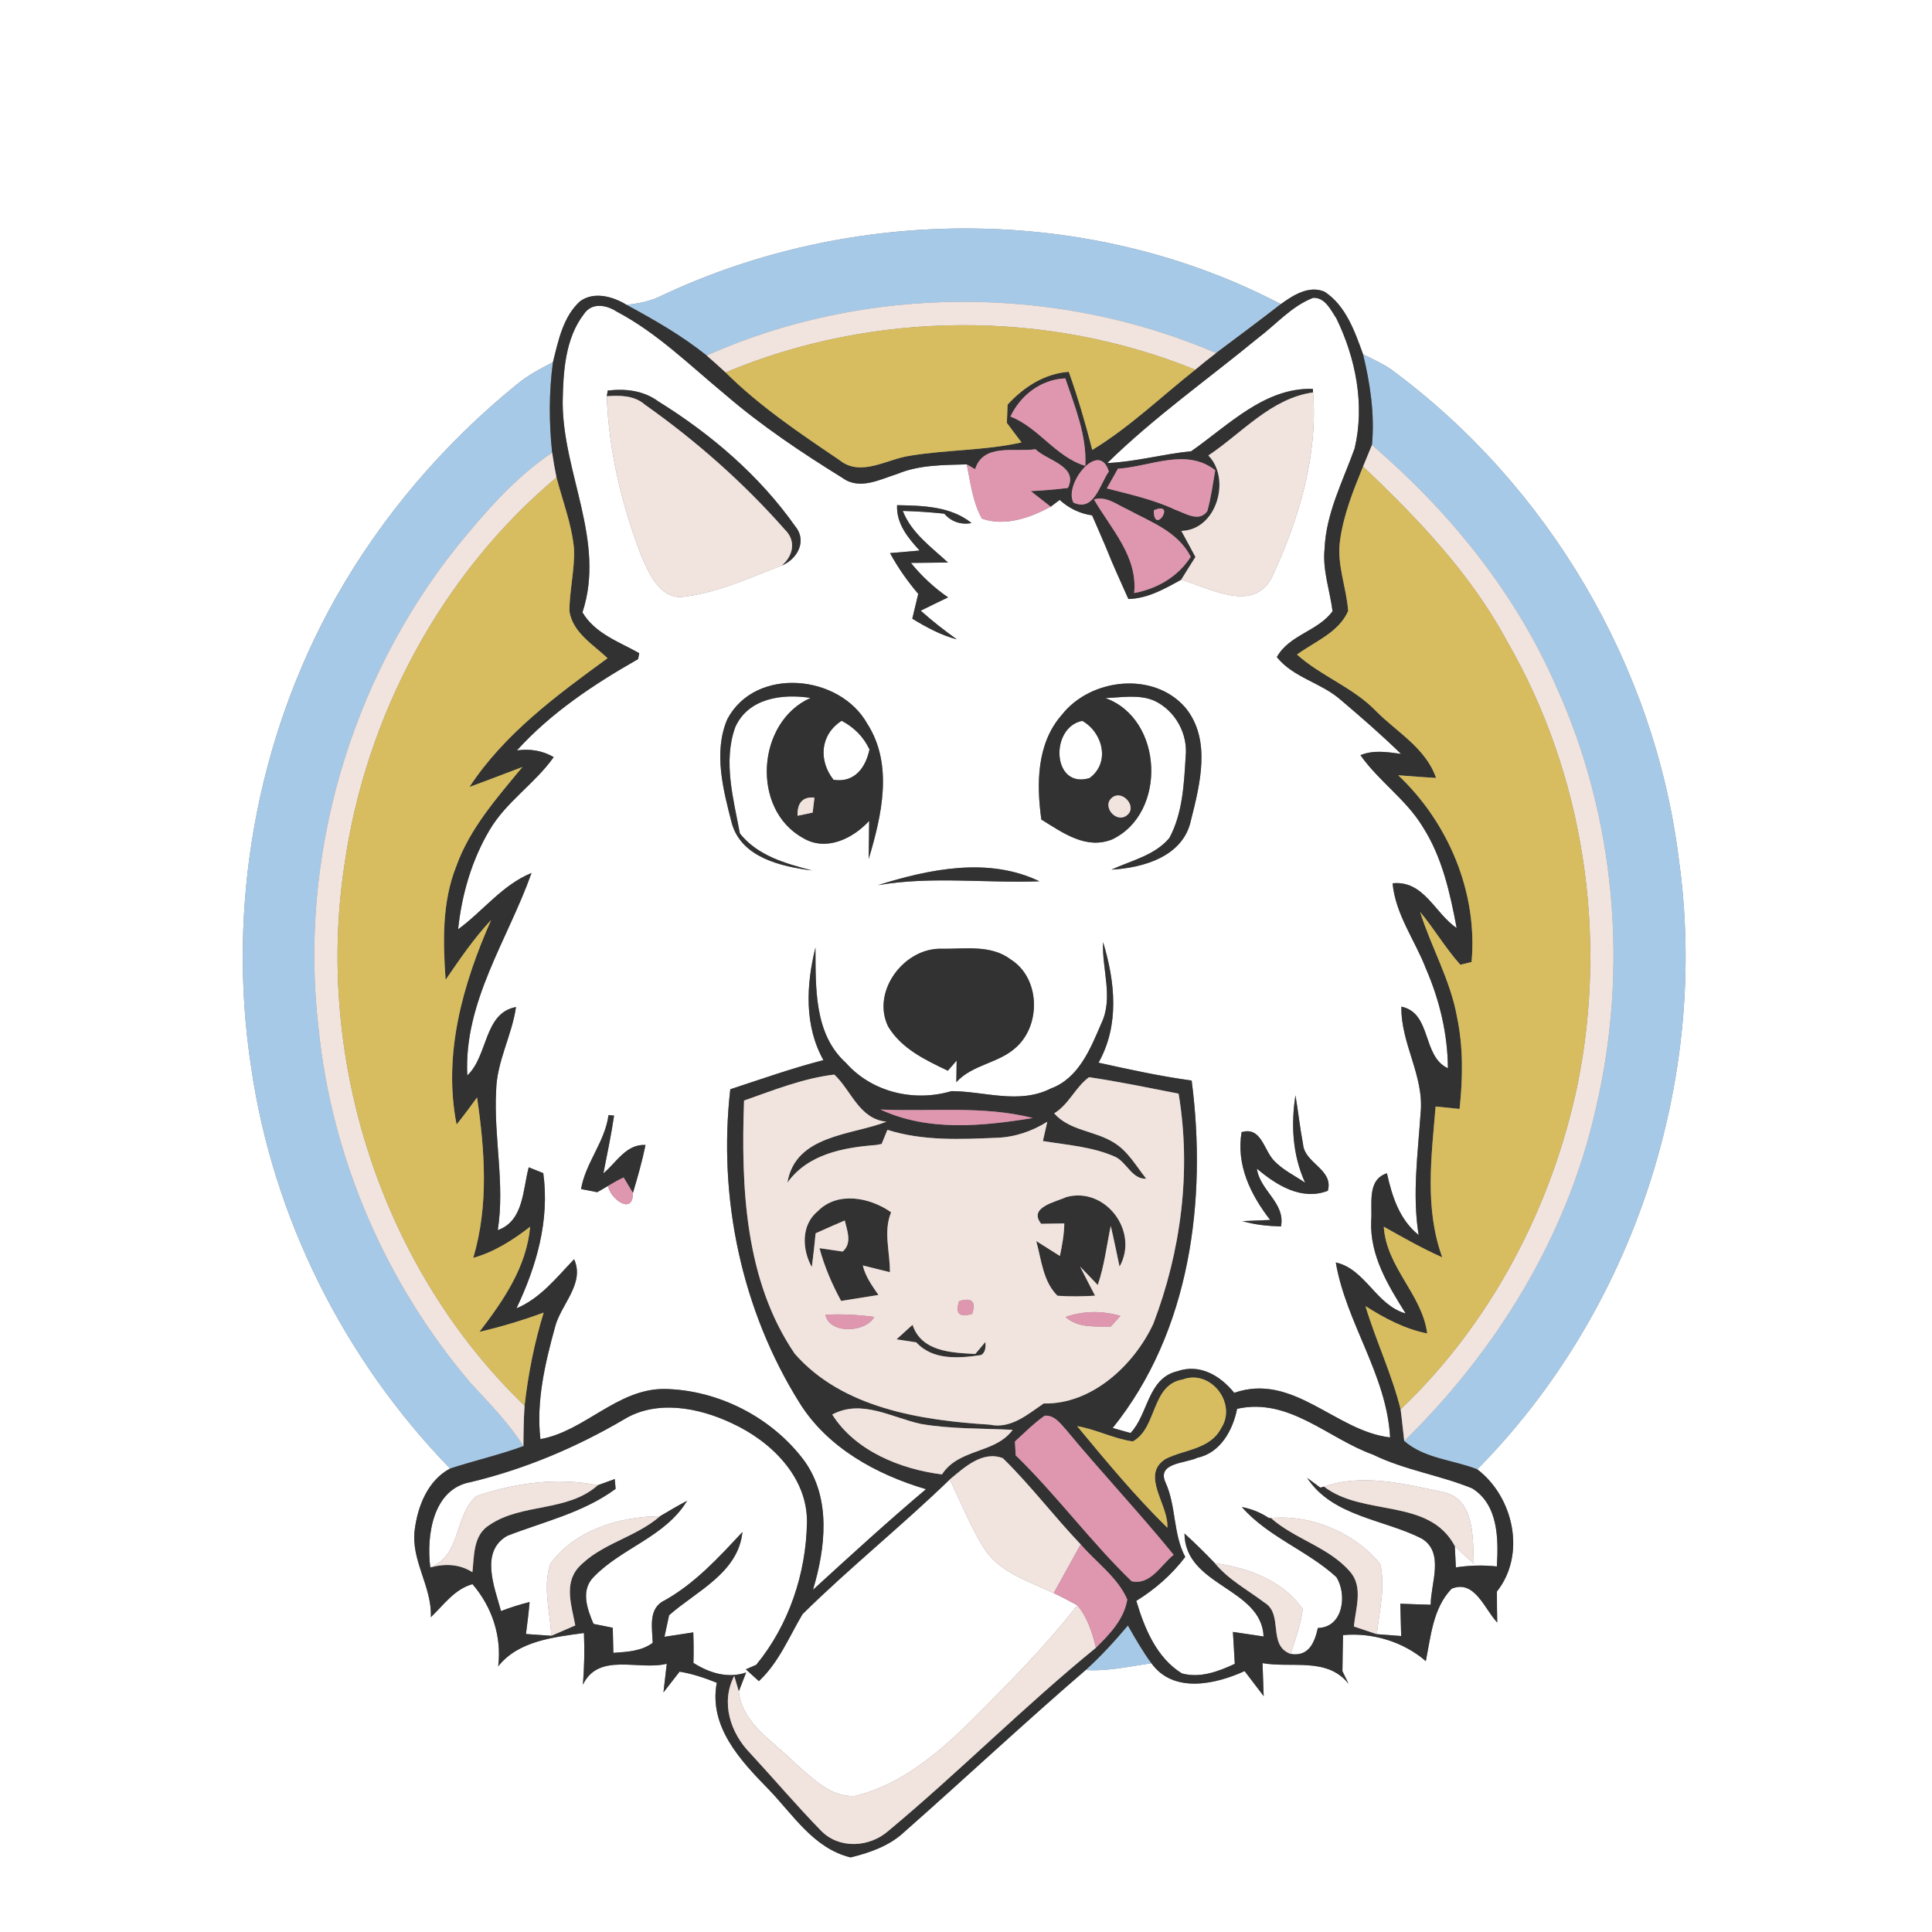 <?xml version="1.0" encoding="UTF-8" ?>
<!DOCTYPE svg PUBLIC "-//W3C//DTD SVG 1.1//EN" "http://www.w3.org/Graphics/SVG/1.1/DTD/svg11.dtd">
<svg width="250pt" height="250pt" viewBox="0 0 250 250" version="1.1" xmlns="http://www.w3.org/2000/svg">
<rect x="0" y="0" width="250" height="250" fill="#808080" stroke="none"/>
<g id="#ffffffff">
<path fill="#ffffff" opacity="1.00" d=" M 0.00 0.00 L 250.00 0.00 L 250.00 250.00 L 0.00 250.00 L 0.00 0.00 M 85.37 38.37 C 84.03 39.02 82.56 39.26 81.10 39.46 C 79.35 38.37 76.86 37.66 75.05 38.99 C 72.85 41.00 72.24 44.11 71.55 46.87 C 69.90 47.70 68.27 48.58 66.84 49.77 C 57.43 57.41 49.40 66.80 43.44 77.36 C 33.17 95.64 29.32 117.39 32.50 138.10 C 35.32 157.57 44.54 175.93 58.24 190.03 C 55.35 191.56 54.05 194.90 53.66 197.98 C 53.15 201.92 55.92 205.32 55.75 209.26 C 57.43 207.68 58.81 205.63 61.14 204.99 C 63.68 207.95 64.93 211.72 64.47 215.62 C 67.09 212.31 71.67 211.85 75.56 211.31 C 75.66 213.54 75.60 215.77 75.43 218.00 C 77.46 213.76 82.65 216.20 86.28 215.29 C 86.17 216.22 85.96 218.07 85.85 219.00 C 86.54 218.10 87.24 217.20 87.94 216.31 C 89.60 216.59 91.20 217.12 92.75 217.75 C 91.69 223.40 95.78 227.78 99.40 231.48 C 102.62 234.80 105.26 239.18 110.07 240.35 C 112.58 239.73 115.10 238.86 117.02 237.05 C 124.89 230.11 132.54 222.94 140.49 216.10 C 143.36 216.28 146.17 215.63 148.99 215.22 C 151.83 219.18 157.28 217.96 161.05 216.24 C 161.66 217.05 162.90 218.67 163.52 219.48 C 163.48 218.41 163.41 216.28 163.37 215.21 C 167.21 215.88 171.74 214.40 174.51 217.89 C 174.31 217.48 173.91 216.66 173.71 216.25 C 173.73 214.69 173.75 213.13 173.79 211.58 C 177.60 211.23 181.60 212.44 184.50 214.95 C 185.15 211.71 185.43 208.09 187.84 205.58 C 190.83 204.35 192.09 208.22 193.74 209.95 C 193.71 208.61 193.70 207.27 193.70 205.94 C 197.51 201.15 195.86 193.70 191.16 190.13 C 211.42 169.63 221.27 139.57 217.22 111.05 C 214.10 86.08 200.29 62.75 180.05 47.83 C 178.90 47.03 177.62 46.46 176.38 45.85 C 175.31 42.88 174.14 39.52 171.37 37.73 C 169.34 36.91 167.33 38.20 165.74 39.35 C 141.11 26.45 110.39 26.48 85.37 38.37 Z" />
<path fill="#ffffff" opacity="1.00" d=" M 162.75 43.77 C 165.11 42.00 167.11 39.62 169.92 38.54 C 171.49 38.48 172.20 40.12 172.93 41.21 C 175.44 46.36 176.62 52.39 175.29 58.02 C 173.77 62.27 171.59 66.40 171.40 71.01 C 171.11 73.76 172.09 76.40 172.43 79.09 C 170.55 81.69 166.84 82.12 165.22 85.03 C 167.37 87.70 170.94 88.33 173.46 90.54 C 176.13 92.80 178.78 95.11 181.29 97.55 C 179.54 97.32 177.74 97.01 176.04 97.72 C 178.41 101.09 181.96 103.45 184.10 106.99 C 186.62 110.92 187.64 115.56 188.49 120.08 C 185.64 118.17 184.27 113.89 180.20 114.30 C 180.58 118.36 183.12 121.69 184.54 125.40 C 186.29 129.45 187.33 133.81 187.36 138.23 C 183.98 136.68 185.30 131.08 181.34 130.26 C 181.24 135.05 184.34 139.26 183.82 144.09 C 183.47 149.33 182.73 154.57 183.57 159.81 C 181.08 157.81 180.13 154.80 179.47 151.82 C 176.83 152.67 177.61 155.84 177.43 158.01 C 177.25 162.48 179.62 166.33 181.89 169.96 C 178.06 168.89 176.71 164.23 172.85 163.36 C 174.19 171.19 179.44 177.89 179.88 186.00 C 172.84 185.21 167.37 177.57 159.71 180.23 C 157.90 178.01 155.28 176.42 152.33 177.44 C 148.48 178.37 148.60 183.01 146.29 185.43 C 145.71 185.26 144.55 184.94 143.98 184.78 C 154.02 172.32 156.21 155.28 154.20 139.82 C 150.14 139.27 146.14 138.39 142.15 137.51 C 144.89 132.63 144.29 127.05 142.74 121.91 C 142.56 125.42 144.12 129.10 142.50 132.45 C 141.10 135.71 139.59 139.52 135.98 140.85 C 131.86 142.94 127.37 141.20 123.12 141.19 C 118.29 142.63 112.82 141.34 109.45 137.52 C 105.30 133.77 105.56 127.72 105.52 122.61 C 104.32 127.43 104.05 132.71 106.55 137.18 C 102.47 138.23 98.50 139.64 94.50 140.95 C 92.89 154.98 95.96 169.56 103.48 181.56 C 107.11 187.36 113.41 190.80 119.82 192.70 C 114.83 196.91 110.02 201.31 105.20 205.72 C 106.82 200.32 107.58 193.89 104.08 189.03 C 99.91 183.42 92.98 179.86 85.99 179.73 C 79.86 179.69 75.65 185.21 69.93 186.22 C 69.37 181.39 70.52 176.45 71.80 171.80 C 72.52 168.82 75.73 166.14 74.29 162.94 C 72.03 165.30 69.93 168.00 66.83 169.30 C 69.43 163.83 71.14 157.93 70.30 151.80 C 69.83 151.61 68.89 151.24 68.42 151.05 C 67.64 153.90 67.79 157.99 64.41 159.18 C 65.36 153.16 63.87 147.17 64.20 141.15 C 64.27 137.37 66.24 134.01 66.77 130.31 C 62.59 131.08 63.18 136.62 60.47 139.16 C 59.98 129.66 65.73 121.57 68.78 112.96 C 64.98 114.52 62.51 117.89 59.28 120.25 C 59.75 115.76 61.05 111.28 63.36 107.39 C 65.52 103.73 69.22 101.40 71.65 97.97 C 70.24 97.15 68.66 96.86 66.89 97.10 C 71.32 92.21 76.87 88.53 82.57 85.29 C 82.61 85.10 82.68 84.71 82.72 84.52 C 80.08 83.03 77.01 82.00 75.37 79.24 C 78.40 70.02 72.82 61.25 72.81 52.04 C 72.88 48.15 73.11 43.79 75.59 40.60 C 76.60 39.12 78.48 39.45 79.78 40.31 C 85.05 43.08 89.31 47.32 93.87 51.08 C 98.58 55.13 103.76 58.59 109.03 61.85 C 111.23 63.46 113.88 62.03 116.13 61.32 C 118.97 60.14 122.08 60.18 125.10 60.09 C 125.59 62.47 125.86 64.96 127.06 67.11 C 130.04 68.16 133.30 67.00 135.96 65.57 L 137.12 64.69 C 138.31 65.77 139.73 66.46 141.32 66.69 C 141.93 68.06 142.51 69.45 143.11 70.83 C 144.00 73.09 145.03 75.29 146.01 77.51 C 148.52 77.45 150.72 76.19 152.85 75.01 C 156.52 76.08 162.24 79.43 164.61 74.65 C 168.05 67.26 170.56 59.01 169.91 50.78 L 169.88 50.32 C 163.64 50.12 158.92 55.06 154.14 58.39 C 150.49 58.75 146.95 59.76 143.28 59.92 C 149.31 54.01 156.24 49.12 162.75 43.77 M 78.64 50.54 C 78.61 50.72 78.55 51.09 78.52 51.27 C 78.76 58.36 80.46 65.35 82.99 71.96 C 83.97 74.15 85.21 77.18 88.01 77.27 C 92.63 76.82 96.90 74.80 101.18 73.17 C 103.19 72.35 104.47 69.98 102.90 68.10 C 98.27 61.53 92.00 56.17 85.20 51.95 C 83.29 50.54 80.95 50.26 78.64 50.54 M 116.08 65.37 C 115.98 67.76 117.47 69.58 119.00 71.24 C 118.05 71.32 116.13 71.48 115.17 71.57 C 116.19 73.46 117.43 75.21 118.82 76.85 C 118.63 77.65 118.24 79.26 118.05 80.06 C 119.86 81.16 121.74 82.19 123.81 82.73 C 122.19 81.57 120.62 80.35 119.14 79.02 C 120.31 78.44 121.49 77.87 122.68 77.30 C 120.87 76.05 119.26 74.55 117.87 72.84 C 119.07 72.83 121.47 72.80 122.67 72.79 C 120.49 70.78 117.94 68.97 116.82 66.11 C 118.61 66.16 120.40 66.28 122.19 66.47 C 123.07 67.50 124.37 67.95 125.72 67.68 C 123.00 65.50 119.40 65.43 116.08 65.37 M 94.12 93.05 C 92.28 97.32 93.59 102.26 94.71 106.58 C 95.99 110.99 101.11 112.13 105.08 112.64 C 101.66 111.74 98.05 110.75 95.74 107.85 C 94.91 103.37 93.54 98.54 95.14 94.10 C 96.83 90.32 101.24 89.74 104.89 90.31 C 97.89 93.41 97.16 104.72 103.90 108.43 C 106.88 110.23 110.35 108.53 112.47 106.22 C 112.45 107.45 112.42 109.91 112.41 111.15 C 114.09 105.52 115.63 98.95 112.22 93.64 C 108.65 87.26 97.76 86.20 94.12 93.05 M 137.40 92.50 C 134.14 96.19 134.11 101.44 134.75 106.05 C 137.50 107.74 140.52 109.98 143.91 108.62 C 151.04 105.24 150.55 93.01 143.03 90.33 C 145.14 90.26 147.37 89.81 149.38 90.68 C 152.08 91.95 153.75 94.97 153.42 97.94 C 153.21 101.48 153.03 105.24 151.32 108.43 C 149.43 110.69 146.39 111.35 143.82 112.53 C 147.97 112.30 153.09 110.83 154.10 106.18 C 155.28 101.49 156.78 95.69 153.38 91.56 C 149.29 86.83 141.12 87.75 137.40 92.50 M 113.60 114.54 C 120.55 113.35 127.52 114.30 134.50 114.04 C 127.92 110.86 120.26 112.45 113.60 114.54 M 114.92 132.82 C 116.63 135.69 119.75 137.17 122.65 138.55 L 123.79 137.24 C 123.78 137.94 123.76 139.33 123.75 140.03 C 125.86 137.71 129.30 137.60 131.53 135.48 C 134.73 132.56 134.58 126.56 130.81 124.17 C 128.25 122.21 124.88 122.81 121.89 122.77 C 117.02 122.59 112.72 128.27 114.92 132.82 M 167.63 141.73 C 167.04 145.57 167.25 149.46 168.88 153.04 C 167.50 152.10 165.96 151.38 164.81 150.14 C 163.51 148.72 163.18 145.75 160.66 146.50 C 159.95 150.76 161.82 154.59 164.36 157.86 C 163.46 157.90 161.66 157.97 160.76 158.01 C 162.39 158.49 164.07 158.65 165.76 158.70 C 166.35 155.64 163.03 154.08 162.64 151.22 C 165.15 153.35 168.41 155.40 171.82 154.09 C 172.60 151.31 168.81 150.56 168.61 148.04 C 168.21 145.94 167.99 143.83 167.63 141.73 M 78.74 144.29 C 78.29 147.75 75.76 150.47 75.19 153.86 C 75.72 153.96 76.76 154.17 77.28 154.27 L 78.68 153.46 C 78.95 155.12 81.92 157.34 81.90 154.37 C 82.51 152.32 83.10 150.26 83.53 148.16 C 81.03 148.01 79.76 150.44 78.08 151.83 C 78.57 149.34 79.09 146.87 79.46 144.36 C 79.28 144.34 78.92 144.31 78.74 144.29 Z" />
<path fill="#ffffff" opacity="1.00" d=" M 107.86 100.91 C 105.88 98.39 106.13 95.05 108.91 93.27 C 110.50 94.10 111.75 95.35 112.51 96.98 C 112.00 99.38 110.57 101.30 107.86 100.91 Z" />
<path fill="#ffffff" opacity="1.00" d=" M 140.99 100.68 C 136.12 102.16 135.82 94.09 140.05 93.28 C 142.71 94.79 143.71 98.68 140.99 100.68 Z" />
<path fill="#ffffff" opacity="1.00" d=" M 80.66 183.72 C 84.93 181.06 90.45 182.14 94.75 184.19 C 99.74 186.49 104.48 191.09 104.42 196.96 C 104.32 203.58 102.08 210.30 97.85 215.43 L 96.51 216.01 C 97.07 216.52 97.63 217.03 98.20 217.54 C 100.78 215.13 102.09 211.84 103.85 208.87 C 109.97 202.83 116.71 197.44 122.89 191.45 C 124.39 194.46 125.60 197.64 127.42 200.49 C 129.48 203.55 133.18 204.63 136.35 206.15 C 137.38 206.64 138.39 207.17 139.40 207.72 C 135.24 213.08 130.43 217.87 125.66 222.67 C 121.39 226.86 116.56 230.99 110.60 232.40 C 107.49 232.59 105.10 230.05 102.91 228.18 C 100.17 225.35 96.08 223.16 95.60 218.86 C 95.84 218.25 96.31 217.03 96.55 216.42 C 94.14 217.24 91.76 216.46 89.73 215.18 C 89.77 213.86 89.76 212.55 89.71 211.23 C 88.78 211.38 86.91 211.66 85.98 211.80 C 86.13 211.10 86.43 209.71 86.58 209.01 C 90.13 205.88 95.53 203.54 96.07 198.24 C 93.01 201.52 89.98 204.85 86.02 207.08 C 83.83 208.09 84.40 210.65 84.46 212.58 C 82.99 213.68 81.13 213.75 79.37 213.88 C 79.35 213.07 79.31 211.45 79.29 210.63 C 78.67 210.51 77.42 210.25 76.80 210.13 C 75.97 208.17 75.09 205.75 76.87 204.01 C 80.49 200.28 86.12 198.84 88.91 194.20 C 87.72 194.83 86.56 195.51 85.40 196.20 C 80.17 196.23 74.42 197.98 71.22 202.33 C 70.20 205.33 71.19 208.60 71.34 211.67 C 70.52 211.61 68.88 211.50 68.06 211.44 C 68.24 210.06 68.41 208.68 68.53 207.30 C 67.28 207.61 66.04 208.01 64.83 208.47 C 64.00 205.39 62.07 200.79 65.63 198.74 C 70.38 196.89 75.47 195.75 79.66 192.66 C 79.63 192.34 79.58 191.71 79.55 191.39 C 79.00 191.59 77.90 191.99 77.35 192.19 C 72.15 191.13 66.63 191.89 61.65 193.59 C 58.75 196.08 59.73 201.23 55.68 202.83 C 55.16 198.74 55.99 192.65 60.92 191.78 C 67.86 190.12 74.51 187.32 80.66 183.72 Z" />
<path fill="#ffffff" opacity="1.00" d=" M 160.08 182.30 C 166.81 180.80 171.81 186.13 177.67 188.23 C 181.76 190.23 186.31 190.88 190.49 192.59 C 193.89 194.69 193.91 199.16 193.69 202.70 C 191.92 202.50 190.14 202.56 188.39 202.82 C 188.36 202.13 188.29 200.74 188.25 200.05 C 189.04 200.85 189.87 201.59 190.71 202.34 C 190.57 199.12 190.89 194.11 186.92 193.11 C 181.85 192.05 176.41 190.61 171.33 192.37 L 170.85 192.50 C 170.43 192.18 169.57 191.55 169.14 191.23 C 172.42 196.25 179.06 196.58 183.99 199.10 C 186.95 200.94 185.13 204.87 185.13 207.65 C 183.82 207.62 182.51 207.57 181.20 207.52 C 181.23 208.91 181.27 210.31 181.31 211.70 C 180.52 211.64 178.95 211.52 178.16 211.46 C 178.48 208.46 179.31 205.36 178.60 202.37 C 175.25 198.31 169.72 195.96 164.45 196.43 L 164.20 196.44 C 163.13 195.72 161.96 195.25 160.69 195.01 C 164.10 198.89 169.16 200.63 172.91 204.06 C 174.33 206.23 173.87 210.59 170.53 210.66 C 170.11 212.56 169.34 214.40 167.02 214.02 C 167.59 212.10 168.35 210.21 168.57 208.22 C 166.05 204.55 161.48 202.84 157.21 202.28 C 155.94 200.96 154.63 199.66 153.27 198.43 C 153.34 205.28 163.23 205.43 163.51 211.76 C 162.18 211.56 160.86 211.36 159.54 211.17 C 159.61 212.54 159.69 213.92 159.78 215.30 C 157.66 216.29 155.31 217.18 152.94 216.54 C 149.66 214.52 148.09 210.69 147.04 207.15 C 149.47 205.65 151.64 203.75 153.37 201.47 C 151.79 198.49 152.21 194.97 150.85 191.90 C 149.58 189.25 153.44 189.37 154.95 188.63 C 157.93 188.00 159.53 185.06 160.08 182.30 Z" />
</g>
<g id="#a6c9e7ff">
<path fill="#a6c9e7" opacity="1.00" d=" M 85.37 38.37 C 110.39 26.48 141.11 26.45 165.74 39.35 C 162.97 41.49 160.17 43.59 157.36 45.68 C 136.62 36.77 112.07 36.81 91.44 46.00 C 88.25 43.44 84.69 41.40 81.10 39.46 C 82.56 39.26 84.03 39.02 85.37 38.37 Z" />
<path fill="#a6c9e7" opacity="1.00" d=" M 176.38 45.85 C 177.62 46.46 178.90 47.03 180.05 47.83 C 200.29 62.75 214.10 86.08 217.22 111.05 C 221.27 139.57 211.42 169.63 191.16 190.13 C 188.01 188.89 184.35 188.76 181.71 186.47 C 193.65 174.79 202.76 159.98 206.46 143.61 C 210.79 125.41 209.07 105.73 201.31 88.68 C 196.00 76.57 187.51 66.15 177.53 57.58 C 177.90 53.63 177.31 49.68 176.38 45.85 Z" />
<path fill="#a6c9e7" opacity="1.00" d=" M 66.84 49.77 C 68.27 48.58 69.90 47.70 71.55 46.87 C 71.03 50.75 71.03 54.68 71.45 58.57 C 66.55 61.86 62.69 66.37 58.99 70.91 C 45.24 88.23 38.64 111.07 41.22 133.05 C 42.92 149.91 49.96 166.14 60.95 179.02 C 63.35 181.61 65.83 184.14 67.73 187.13 C 64.62 188.27 61.39 189.00 58.24 190.03 C 44.54 175.93 35.32 157.57 32.50 138.10 C 29.32 117.39 33.17 95.64 43.44 77.36 C 49.40 66.80 57.43 57.41 66.84 49.77 Z" />
<path fill="#a6c9e7" opacity="1.00" d=" M 140.49 216.10 C 142.46 214.32 144.24 212.36 145.95 210.34 C 146.90 212.00 147.85 213.68 148.99 215.22 C 146.17 215.63 143.36 216.28 140.49 216.10 Z" />
</g>
<g id="#313231ff">
<path fill="#313231" opacity="1.00" d=" M 165.74 39.35 C 167.33 38.20 169.34 36.91 171.37 37.73 C 174.14 39.52 175.31 42.88 176.38 45.85 C 177.31 49.68 177.90 53.63 177.53 57.58 C 177.24 58.28 176.67 59.67 176.38 60.37 C 175.11 63.47 173.85 66.62 173.40 69.95 C 172.95 73.04 174.24 76.01 174.45 79.06 C 173.23 81.85 170.14 83.01 167.83 84.70 C 170.95 87.50 175.06 88.93 178.01 91.97 C 180.74 94.74 184.49 96.78 185.83 100.67 C 184.19 100.57 182.56 100.45 180.93 100.32 C 187.44 106.46 191.24 115.53 190.42 124.48 C 190.06 124.57 189.34 124.75 188.97 124.84 C 187.05 122.71 185.60 120.20 183.76 118.00 C 185.21 122.60 187.69 126.83 188.54 131.61 C 189.36 135.52 189.29 139.55 188.87 143.50 C 187.84 143.39 186.80 143.28 185.77 143.18 C 185.22 149.71 184.33 156.36 186.63 162.70 C 184.02 161.54 181.54 160.13 179.06 158.73 C 179.39 164.00 184.03 167.50 184.68 172.55 C 181.77 171.97 179.16 170.58 176.69 169.01 C 178.05 173.52 180.10 177.80 181.24 182.37 C 181.42 183.73 181.54 185.10 181.71 186.47 C 184.35 188.76 188.01 188.89 191.16 190.13 C 195.86 193.70 197.51 201.15 193.70 205.94 C 193.70 207.27 193.71 208.61 193.74 209.95 C 192.09 208.22 190.83 204.35 187.84 205.58 C 185.43 208.09 185.15 211.71 184.50 214.95 C 181.60 212.44 177.60 211.23 173.79 211.58 C 173.75 213.13 173.73 214.69 173.71 216.25 C 173.91 216.66 174.31 217.48 174.51 217.89 C 171.74 214.40 167.21 215.88 163.37 215.21 C 163.41 216.28 163.48 218.41 163.52 219.48 C 162.90 218.67 161.66 217.05 161.05 216.24 C 157.28 217.96 151.83 219.18 148.99 215.22 C 147.85 213.68 146.90 212.00 145.95 210.34 C 144.24 212.36 142.46 214.32 140.49 216.10 C 132.54 222.94 124.89 230.11 117.02 237.05 C 115.10 238.86 112.58 239.73 110.07 240.35 C 105.26 239.18 102.62 234.80 99.40 231.48 C 95.78 227.78 91.69 223.40 92.75 217.75 C 91.20 217.12 89.60 216.59 87.94 216.31 C 87.24 217.20 86.54 218.10 85.85 219.00 C 85.96 218.07 86.17 216.22 86.28 215.29 C 82.65 216.20 77.46 213.76 75.43 218.00 C 75.60 215.77 75.66 213.54 75.56 211.31 C 71.67 211.85 67.09 212.31 64.47 215.62 C 64.93 211.72 63.68 207.95 61.14 204.99 C 58.81 205.63 57.43 207.68 55.75 209.26 C 55.92 205.32 53.15 201.92 53.66 197.98 C 54.05 194.90 55.35 191.56 58.24 190.03 C 61.39 189.00 64.62 188.27 67.73 187.13 C 67.74 185.39 67.76 183.64 67.88 181.90 C 68.34 177.82 69.14 173.77 70.35 169.85 C 67.63 170.85 64.86 171.69 62.04 172.34 C 65.13 168.30 68.13 163.97 68.60 158.74 C 66.37 160.46 63.98 162.00 61.24 162.77 C 63.25 155.98 62.74 148.92 61.73 142.01 C 60.87 143.19 60.00 144.37 59.08 145.51 C 57.30 136.39 59.89 127.33 63.55 119.05 C 61.32 121.42 59.50 124.11 57.66 126.79 C 57.32 121.88 57.18 116.78 59.03 112.12 C 60.79 107.19 64.32 103.22 67.60 99.25 C 65.31 100.11 63.04 101.00 60.75 101.83 C 65.28 94.93 72.04 89.97 78.62 85.17 C 76.75 83.40 74.12 81.87 73.68 79.09 C 73.69 76.40 74.37 73.76 74.28 71.06 C 74.00 67.87 72.81 64.86 72.01 61.78 C 71.79 60.71 71.60 59.64 71.45 58.57 C 71.03 54.68 71.03 50.75 71.55 46.87 C 72.24 44.11 72.85 41.00 75.05 38.99 C 76.86 37.66 79.35 38.37 81.10 39.46 C 84.69 41.40 88.25 43.44 91.44 46.00 C 92.27 46.72 93.09 47.45 93.89 48.19 C 98.29 52.57 103.46 56.04 108.58 59.50 C 111.37 61.80 114.75 59.39 117.77 58.97 C 122.55 58.18 127.44 58.31 132.18 57.25 C 131.71 56.62 130.76 55.36 130.29 54.73 C 130.31 54.14 130.36 52.95 130.38 52.36 C 132.48 50.08 135.13 48.35 138.30 48.11 C 139.48 51.43 140.47 54.81 141.34 58.22 C 146.17 55.29 150.25 51.33 154.67 47.84 C 155.55 47.10 156.44 46.38 157.36 45.68 C 160.17 43.59 162.97 41.49 165.74 39.35 M 162.75 43.77 C 156.24 49.12 149.31 54.01 143.28 59.92 C 146.95 59.76 150.49 58.75 154.14 58.39 C 158.92 55.06 163.64 50.12 169.88 50.32 L 169.91 50.78 C 164.47 51.54 160.72 56.04 156.36 58.94 C 159.33 61.93 157.46 68.59 152.87 68.70 C 153.49 69.81 154.07 70.95 154.69 72.07 C 154.07 73.04 153.46 74.02 152.85 75.01 C 150.72 76.19 148.52 77.45 146.01 77.51 C 145.03 75.29 144.00 73.09 143.11 70.83 C 142.51 69.45 141.93 68.06 141.32 66.69 C 139.73 66.46 138.31 65.77 137.12 64.69 L 135.96 65.57 C 135.10 64.89 134.24 64.22 133.38 63.55 C 134.99 63.47 136.59 63.34 138.19 63.14 C 139.58 60.31 135.48 59.60 133.99 58.13 C 131.31 58.53 127.25 57.32 126.18 60.71 L 125.10 60.09 C 122.08 60.18 118.97 60.14 116.13 61.32 C 113.88 62.03 111.23 63.46 109.03 61.85 C 103.76 58.59 98.58 55.13 93.87 51.08 C 89.31 47.32 85.05 43.08 79.78 40.31 C 78.48 39.45 76.60 39.12 75.59 40.60 C 73.11 43.79 72.88 48.15 72.81 52.04 C 72.82 61.25 78.40 70.02 75.37 79.24 C 77.01 82.00 80.08 83.03 82.72 84.52 C 82.68 84.71 82.61 85.10 82.57 85.29 C 76.87 88.53 71.32 92.21 66.89 97.10 C 68.66 96.86 70.24 97.15 71.65 97.97 C 69.22 101.40 65.52 103.73 63.36 107.39 C 61.05 111.28 59.75 115.76 59.28 120.25 C 62.51 117.89 64.98 114.52 68.78 112.96 C 65.73 121.57 59.98 129.66 60.47 139.16 C 63.18 136.62 62.59 131.08 66.77 130.31 C 66.24 134.01 64.27 137.37 64.20 141.15 C 63.87 147.17 65.36 153.16 64.41 159.18 C 67.79 157.99 67.64 153.90 68.42 151.05 C 68.89 151.24 69.83 151.61 70.30 151.80 C 71.14 157.93 69.43 163.83 66.83 169.30 C 69.93 168.00 72.03 165.30 74.29 162.94 C 75.73 166.14 72.52 168.82 71.80 171.80 C 70.52 176.45 69.37 181.39 69.93 186.22 C 75.65 185.21 79.86 179.69 85.99 179.73 C 92.98 179.86 99.91 183.42 104.08 189.03 C 107.58 193.89 106.82 200.32 105.20 205.72 C 110.02 201.31 114.83 196.91 119.82 192.70 C 113.41 190.80 107.11 187.36 103.48 181.56 C 95.96 169.56 92.89 154.98 94.50 140.95 C 98.50 139.64 102.47 138.23 106.55 137.18 C 104.05 132.71 104.32 127.43 105.52 122.61 C 105.56 127.72 105.30 133.77 109.45 137.52 C 112.82 141.34 118.29 142.63 123.12 141.19 C 127.37 141.20 131.86 142.94 135.98 140.85 C 139.59 139.52 141.10 135.71 142.50 132.45 C 144.12 129.10 142.56 125.42 142.74 121.91 C 144.29 127.05 144.89 132.63 142.15 137.51 C 146.14 138.39 150.14 139.27 154.20 139.82 C 156.21 155.28 154.02 172.32 143.98 184.78 C 144.55 184.94 145.71 185.26 146.29 185.43 C 148.60 183.01 148.48 178.37 152.33 177.44 C 155.28 176.42 157.90 178.01 159.71 180.23 C 167.37 177.57 172.84 185.21 179.88 186.00 C 179.44 177.89 174.19 171.19 172.85 163.36 C 176.71 164.23 178.06 168.89 181.89 169.96 C 179.62 166.33 177.25 162.48 177.43 158.01 C 177.61 155.84 176.83 152.67 179.47 151.82 C 180.13 154.80 181.08 157.81 183.57 159.81 C 182.73 154.57 183.47 149.33 183.82 144.09 C 184.34 139.26 181.24 135.05 181.34 130.26 C 185.30 131.08 183.98 136.68 187.36 138.23 C 187.33 133.81 186.29 129.45 184.54 125.40 C 183.12 121.69 180.58 118.36 180.20 114.30 C 184.27 113.89 185.64 118.17 188.49 120.08 C 187.64 115.56 186.62 110.92 184.10 106.99 C 181.96 103.45 178.41 101.09 176.04 97.72 C 177.74 97.01 179.54 97.32 181.29 97.55 C 178.78 95.11 176.13 92.80 173.46 90.54 C 170.94 88.33 167.37 87.70 165.22 85.03 C 166.84 82.12 170.55 81.69 172.43 79.09 C 172.09 76.40 171.11 73.76 171.40 71.01 C 171.59 66.40 173.77 62.27 175.29 58.02 C 176.62 52.39 175.44 46.36 172.93 41.21 C 172.20 40.12 171.49 38.48 169.92 38.54 C 167.11 39.62 165.11 42.00 162.75 43.77 M 130.75 53.90 C 134.45 55.35 136.61 59.14 140.44 60.28 C 140.64 56.33 139.09 52.63 137.85 48.96 C 134.72 49.10 132.08 51.10 130.75 53.90 M 138.91 65.04 C 141.58 66.27 142.31 62.66 143.48 61.02 C 142.26 56.83 137.59 62.67 138.91 65.04 M 144.66 60.65 C 144.30 61.29 143.58 62.56 143.22 63.20 C 146.22 63.98 149.29 64.64 152.12 65.98 C 153.39 66.42 155.17 67.64 156.23 66.13 C 156.71 64.40 156.94 62.61 157.25 60.85 C 153.49 57.90 148.84 60.39 144.66 60.65 M 141.56 64.63 C 143.76 68.44 147.24 71.98 146.76 76.74 C 149.72 76.19 152.44 74.63 154.08 72.05 C 152.41 68.75 148.87 67.54 145.85 65.89 C 144.49 65.29 143.15 64.15 141.56 64.63 M 149.30 66.03 C 149.30 69.43 152.32 64.73 149.30 66.03 M 96.28 142.41 C 95.88 153.52 96.36 165.66 102.83 175.16 C 109.01 182.23 119.17 183.79 128.07 184.35 C 130.80 184.94 132.97 183.02 135.05 181.61 C 141.26 181.75 146.71 176.69 149.23 171.32 C 152.83 161.90 154.18 151.51 152.51 141.52 C 148.65 140.77 144.81 139.96 140.92 139.39 C 139.15 140.68 138.32 142.91 136.41 144.07 C 138.41 146.34 141.68 146.30 144.13 147.85 C 145.97 148.96 147.02 150.90 148.32 152.52 C 146.52 152.63 145.82 150.46 144.37 149.72 C 141.41 148.38 138.11 148.17 134.95 147.65 C 135.09 147.03 135.38 145.78 135.52 145.15 C 133.55 146.39 131.29 147.16 128.95 147.23 C 124.23 147.43 119.40 147.65 114.83 146.20 C 114.64 146.66 114.26 147.57 114.08 148.03 L 113.38 148.16 C 109.13 148.49 104.55 149.33 101.89 153.03 C 102.93 146.83 110.19 146.91 114.71 145.15 C 111.17 144.80 110.17 141.12 107.96 139.05 C 103.91 139.53 100.10 141.07 96.28 142.41 M 113.93 143.57 C 120.10 146.45 127.13 145.73 133.65 144.67 C 127.15 143.03 120.52 143.88 113.93 143.57 M 146.58 186.52 C 144.11 186.17 141.84 184.96 139.38 184.54 C 143.11 189.05 146.87 193.58 151.05 197.69 C 151.28 194.74 147.49 190.85 150.85 188.77 C 153.31 187.55 156.61 187.54 158.02 184.80 C 160.11 181.62 156.67 177.13 153.03 178.51 C 148.94 179.18 149.75 184.83 146.58 186.52 M 80.66 183.72 C 74.51 187.32 67.86 190.12 60.92 191.78 C 55.99 192.65 55.16 198.74 55.68 202.83 C 57.55 202.31 59.44 202.37 61.13 203.44 C 61.37 201.28 61.21 198.64 63.34 197.33 C 67.54 194.47 73.41 195.69 77.35 192.19 C 77.90 191.99 79.00 191.59 79.55 191.39 C 79.58 191.71 79.63 192.34 79.66 192.66 C 75.47 195.75 70.38 196.89 65.63 198.74 C 62.07 200.79 64.00 205.39 64.83 208.47 C 66.04 208.01 67.28 207.61 68.53 207.30 C 68.41 208.68 68.24 210.06 68.06 211.44 C 68.88 211.50 70.52 211.61 71.34 211.67 C 72.37 211.23 73.41 210.78 74.44 210.33 C 73.99 207.87 72.95 205.00 74.82 202.86 C 77.70 199.73 82.23 198.98 85.40 196.20 C 86.56 195.51 87.72 194.83 88.91 194.20 C 86.12 198.84 80.49 200.28 76.87 204.01 C 75.09 205.75 75.97 208.17 76.80 210.13 C 77.42 210.25 78.67 210.51 79.29 210.63 C 79.31 211.45 79.35 213.07 79.37 213.88 C 81.13 213.75 82.99 213.68 84.46 212.58 C 84.40 210.65 83.83 208.09 86.02 207.08 C 89.98 204.85 93.01 201.52 96.07 198.24 C 95.53 203.54 90.13 205.88 86.58 209.01 C 86.43 209.71 86.13 211.10 85.98 211.80 C 86.91 211.66 88.78 211.38 89.71 211.23 C 89.76 212.55 89.77 213.86 89.73 215.18 C 91.76 216.46 94.14 217.24 96.55 216.42 C 96.31 217.03 95.84 218.25 95.60 218.86 L 95.01 216.86 C 93.22 220.30 94.52 224.25 97.07 226.86 C 100.14 230.18 103.07 233.64 106.22 236.87 C 108.55 239.30 112.50 239.07 114.94 236.93 C 124.12 229.29 132.55 220.76 141.81 213.22 C 143.58 211.47 145.45 209.55 145.87 206.98 C 144.63 204.10 141.86 202.19 139.84 199.84 C 136.38 196.22 133.35 192.19 129.77 188.69 C 127.12 187.68 124.78 189.89 122.89 191.45 C 116.71 197.44 109.97 202.83 103.85 208.87 C 102.09 211.84 100.78 215.13 98.20 217.54 C 97.63 217.03 97.07 216.52 96.51 216.01 L 97.85 215.43 C 102.08 210.30 104.32 203.58 104.42 196.96 C 104.48 191.09 99.74 186.49 94.75 184.19 C 90.45 182.14 84.93 181.06 80.66 183.72 M 107.69 183.04 C 110.68 187.77 116.53 190.11 121.89 190.79 C 124.07 187.40 128.78 188.13 131.04 185.02 C 127.09 184.82 123.09 184.93 119.18 184.26 C 115.40 183.45 111.52 181.00 107.69 183.04 M 160.08 182.30 C 159.53 185.06 157.93 188.00 154.95 188.63 C 153.44 189.37 149.58 189.25 150.85 191.90 C 152.21 194.97 151.79 198.49 153.37 201.47 C 151.64 203.75 149.47 205.65 147.04 207.15 C 148.09 210.69 149.66 214.52 152.94 216.54 C 155.31 217.18 157.66 216.29 159.78 215.30 C 159.69 213.92 159.61 212.54 159.54 211.17 C 160.86 211.36 162.18 211.56 163.51 211.76 C 163.23 205.43 153.34 205.28 153.27 198.43 C 154.63 199.66 155.94 200.96 157.21 202.28 C 158.97 204.42 161.43 205.72 163.60 207.36 C 166.15 208.86 163.96 212.93 167.02 214.02 C 169.34 214.40 170.11 212.56 170.53 210.66 C 173.87 210.59 174.33 206.23 172.91 204.06 C 169.16 200.63 164.10 198.89 160.69 195.01 C 161.96 195.25 163.13 195.72 164.20 196.44 L 164.45 196.43 C 167.56 199.18 171.93 200.18 174.68 203.36 C 176.45 205.34 175.41 208.14 175.19 210.47 C 175.93 210.72 177.42 211.21 178.16 211.46 C 178.95 211.52 180.52 211.64 181.31 211.70 C 181.27 210.31 181.23 208.91 181.20 207.52 C 182.51 207.57 183.82 207.62 185.13 207.65 C 185.13 204.87 186.95 200.94 183.99 199.10 C 179.06 196.58 172.42 196.25 169.14 191.23 C 169.57 191.55 170.43 192.18 170.85 192.50 L 171.33 192.37 C 176.44 196.29 184.90 193.77 188.25 200.05 C 188.29 200.74 188.36 202.13 188.39 202.82 C 190.14 202.56 191.92 202.50 193.69 202.70 C 193.91 199.16 193.89 194.69 190.49 192.59 C 186.31 190.88 181.76 190.23 177.67 188.23 C 171.81 186.13 166.81 180.80 160.08 182.30 M 135.18 183.19 C 133.79 184.17 132.58 185.38 131.33 186.53 C 131.36 186.97 131.40 187.87 131.43 188.32 C 136.73 193.47 141.12 199.48 146.43 204.61 C 148.88 205.16 150.22 202.50 151.87 201.19 C 147.38 195.68 142.50 190.51 137.97 185.03 C 137.20 184.19 136.46 183.10 135.18 183.19 Z" />
<path fill="#313231" opacity="1.00" d=" M 78.64 50.54 C 80.95 50.26 83.29 50.54 85.20 51.95 C 92.00 56.17 98.27 61.53 102.90 68.10 C 104.47 69.98 103.19 72.35 101.18 73.17 C 102.64 71.90 103.05 69.98 101.56 68.53 C 96.21 62.46 90.07 57.04 83.46 52.37 C 82.07 51.15 80.24 51.15 78.52 51.27 C 78.55 51.09 78.61 50.72 78.64 50.54 Z" />
<path fill="#313231" opacity="1.00" d=" M 116.08 65.37 C 119.40 65.43 123.00 65.50 125.72 67.68 C 124.37 67.95 123.07 67.50 122.19 66.47 C 120.40 66.28 118.61 66.16 116.82 66.11 C 117.94 68.97 120.49 70.78 122.67 72.79 C 121.47 72.80 119.07 72.83 117.87 72.84 C 119.26 74.55 120.87 76.05 122.68 77.30 C 121.49 77.87 120.31 78.44 119.14 79.02 C 120.62 80.35 122.19 81.57 123.81 82.73 C 121.74 82.19 119.86 81.16 118.05 80.06 C 118.24 79.26 118.63 77.65 118.82 76.85 C 117.43 75.21 116.19 73.46 115.17 71.57 C 116.13 71.48 118.05 71.32 119.00 71.24 C 117.47 69.58 115.98 67.76 116.08 65.37 Z" />
<path fill="#313231" opacity="1.00" d=" M 94.12 93.05 C 97.76 86.20 108.65 87.26 112.22 93.64 C 115.63 98.95 114.09 105.52 112.41 111.15 C 112.42 109.91 112.45 107.45 112.47 106.22 C 110.35 108.53 106.88 110.23 103.90 108.43 C 97.16 104.72 97.89 93.41 104.89 90.31 C 101.24 89.74 96.83 90.32 95.14 94.10 C 93.54 98.54 94.91 103.37 95.74 107.85 C 98.05 110.75 101.66 111.74 105.08 112.64 C 101.11 112.13 95.99 110.99 94.71 106.58 C 93.59 102.26 92.28 97.32 94.12 93.05 M 107.86 100.91 C 110.57 101.30 112.00 99.38 112.51 96.98 C 111.75 95.35 110.50 94.10 108.91 93.27 C 106.13 95.05 105.88 98.39 107.86 100.91 M 103.20 105.56 C 103.69 105.46 104.67 105.25 105.16 105.15 C 105.22 104.66 105.34 103.70 105.39 103.21 C 103.75 103.05 103.15 104.04 103.20 105.56 Z" />
<path fill="#313231" opacity="1.00" d=" M 137.40 92.50 C 141.12 87.75 149.29 86.83 153.38 91.56 C 156.78 95.69 155.28 101.49 154.10 106.18 C 153.09 110.83 147.97 112.30 143.82 112.53 C 146.39 111.35 149.43 110.69 151.32 108.43 C 153.03 105.24 153.21 101.48 153.42 97.94 C 153.75 94.97 152.08 91.95 149.38 90.68 C 147.37 89.81 145.14 90.26 143.03 90.33 C 150.55 93.01 151.04 105.24 143.91 108.62 C 140.52 109.98 137.50 107.74 134.75 106.05 C 134.11 101.44 134.14 96.19 137.40 92.50 M 140.99 100.68 C 143.71 98.68 142.71 94.79 140.05 93.28 C 135.82 94.09 136.12 102.16 140.99 100.68 M 143.94 103.18 C 142.50 104.27 144.39 106.57 145.78 105.53 C 147.25 104.48 145.31 102.16 143.94 103.18 Z" />
<path fill="#313231" opacity="1.00" d=" M 113.60 114.54 C 120.26 112.45 127.92 110.86 134.50 114.04 C 127.52 114.30 120.55 113.35 113.60 114.54 Z" />
<path fill="#313231" opacity="1.00" d=" M 114.92 132.82 C 112.72 128.27 117.02 122.59 121.89 122.77 C 124.88 122.81 128.25 122.21 130.81 124.17 C 134.58 126.56 134.73 132.56 131.53 135.48 C 129.30 137.60 125.86 137.71 123.75 140.03 C 123.76 139.33 123.78 137.94 123.79 137.24 L 122.65 138.55 C 119.75 137.17 116.63 135.69 114.92 132.82 Z" />
<path fill="#313231" opacity="1.00" d=" M 167.63 141.73 C 167.99 143.83 168.21 145.94 168.61 148.04 C 168.81 150.56 172.60 151.31 171.82 154.09 C 168.41 155.40 165.15 153.35 162.64 151.22 C 163.03 154.08 166.35 155.64 165.76 158.70 C 164.07 158.65 162.39 158.49 160.76 158.01 C 161.66 157.97 163.46 157.90 164.36 157.86 C 161.82 154.59 159.95 150.76 160.66 146.50 C 163.18 145.75 163.51 148.72 164.81 150.14 C 165.96 151.38 167.50 152.10 168.88 153.04 C 167.25 149.46 167.04 145.57 167.63 141.73 Z" />
<path fill="#313231" opacity="1.00" d=" M 78.74 144.29 C 78.92 144.31 79.28 144.34 79.46 144.36 C 79.09 146.87 78.57 149.34 78.08 151.83 C 79.76 150.44 81.03 148.01 83.53 148.16 C 83.10 150.26 82.51 152.32 81.90 154.37 C 81.60 153.87 81.00 152.86 80.70 152.36 C 80.00 152.68 79.34 153.07 78.68 153.46 L 77.28 154.27 C 76.76 154.17 75.72 153.96 75.19 153.86 C 75.76 150.47 78.29 147.75 78.74 144.29 Z" />
<path fill="#313231" opacity="1.00" d=" M 105.81 156.74 C 108.35 154.11 112.60 154.94 115.31 156.87 C 114.27 159.36 115.19 162.04 115.15 164.62 C 114.28 164.40 112.53 163.97 111.65 163.75 C 111.98 165.19 112.86 166.38 113.67 167.57 C 112.06 167.83 110.45 168.09 108.84 168.34 C 107.66 166.17 106.68 163.90 106.04 161.51 C 106.79 161.62 108.29 161.84 109.04 161.95 C 110.29 160.88 109.63 159.26 109.31 157.93 C 108.04 158.47 106.79 159.03 105.54 159.59 C 105.40 161.05 105.24 162.51 105.05 163.96 C 103.78 161.70 103.64 158.51 105.81 156.74 Z" />
<path fill="#313231" opacity="1.00" d=" M 134.73 158.36 C 133.00 156.21 136.65 155.53 137.98 154.90 C 143.03 153.51 147.44 159.34 144.87 163.90 C 144.49 162.15 144.15 160.38 143.73 158.64 C 143.20 161.19 142.90 163.80 142.05 166.28 C 141.48 165.68 140.33 164.49 139.76 163.89 C 140.40 165.15 141.04 166.40 141.70 167.66 C 140.08 167.77 138.46 167.78 136.84 167.67 C 134.96 165.84 134.75 162.97 134.09 160.59 C 134.85 161.07 136.39 162.04 137.15 162.52 C 137.44 161.13 137.70 159.73 137.72 158.31 C 136.97 158.32 135.48 158.35 134.73 158.36 Z" />
<path fill="#313231" opacity="1.00" d=" M 116.01 173.31 C 116.70 172.68 117.39 172.06 118.08 171.43 C 119.24 174.91 123.11 175.04 126.20 175.20 L 127.52 173.64 C 127.54 174.27 127.57 174.95 126.97 175.34 C 124.12 175.77 120.70 176.05 118.57 173.70 C 117.93 173.61 116.65 173.41 116.01 173.31 Z" />
</g>
<g id="#f1e3deff">
<path fill="#f1e3de" opacity="1.00" d=" M 91.44 46.00 C 112.07 36.81 136.62 36.77 157.36 45.68 C 156.44 46.38 155.55 47.10 154.67 47.84 C 135.42 40.03 113.05 40.17 93.89 48.19 C 93.09 47.45 92.27 46.72 91.44 46.00 Z" />
<path fill="#f1e3de" opacity="1.00" d=" M 78.52 51.27 C 80.24 51.15 82.07 51.15 83.46 52.37 C 90.07 57.04 96.21 62.46 101.56 68.53 C 103.05 69.98 102.64 71.90 101.18 73.17 C 96.90 74.80 92.63 76.82 88.01 77.27 C 85.21 77.18 83.97 74.15 82.99 71.96 C 80.46 65.35 78.76 58.36 78.52 51.27 Z" />
<path fill="#f1e3de" opacity="1.00" d=" M 156.36 58.94 C 160.72 56.04 164.47 51.54 169.91 50.78 C 170.56 59.01 168.05 67.26 164.61 74.65 C 162.24 79.43 156.52 76.08 152.85 75.01 C 153.46 74.02 154.07 73.04 154.69 72.07 C 154.07 70.95 153.49 69.81 152.87 68.70 C 157.46 68.59 159.33 61.93 156.36 58.94 Z" />
<path fill="#f1e3de" opacity="1.00" d=" M 176.38 60.37 C 176.67 59.67 177.24 58.28 177.53 57.58 C 187.51 66.15 196.00 76.57 201.31 88.68 C 209.07 105.73 210.79 125.41 206.46 143.61 C 202.76 159.98 193.65 174.79 181.71 186.47 C 181.54 185.10 181.42 183.73 181.24 182.37 C 192.98 171.18 200.83 156.14 204.14 140.32 C 208.07 120.94 204.94 100.15 195.02 82.99 C 190.35 74.28 183.49 67.12 176.38 60.37 Z" />
<path fill="#f1e3de" opacity="1.00" d=" M 58.99 70.91 C 62.69 66.37 66.55 61.86 71.45 58.57 C 71.60 59.64 71.79 60.71 72.01 61.78 C 57.06 74.32 47.28 92.72 44.56 111.99 C 40.74 137.18 49.47 164.18 67.88 181.90 C 67.76 183.64 67.74 185.39 67.73 187.13 C 65.83 184.14 63.35 181.61 60.95 179.02 C 49.96 166.14 42.92 149.91 41.22 133.05 C 38.64 111.07 45.24 88.23 58.99 70.91 Z" />
<path fill="#f1e3de" opacity="1.00" d=" M 103.20 105.56 C 103.15 104.04 103.75 103.05 105.39 103.21 C 105.34 103.70 105.22 104.66 105.16 105.15 C 104.67 105.25 103.69 105.46 103.20 105.56 Z" />
<path fill="#f1e3de" opacity="1.00" d=" M 143.94 103.18 C 145.31 102.16 147.25 104.48 145.78 105.53 C 144.39 106.57 142.50 104.27 143.94 103.18 Z" />
<path fill="#f1e3de" opacity="1.00" d=" M 96.28 142.41 C 100.10 141.07 103.91 139.53 107.96 139.05 C 110.17 141.12 111.17 144.80 114.71 145.15 C 110.19 146.91 102.93 146.83 101.89 153.03 C 104.55 149.33 109.13 148.49 113.38 148.16 L 114.08 148.03 C 114.26 147.57 114.64 146.66 114.83 146.20 C 119.40 147.65 124.23 147.43 128.95 147.23 C 131.29 147.16 133.55 146.39 135.52 145.15 C 135.38 145.78 135.09 147.03 134.95 147.65 C 138.11 148.17 141.41 148.38 144.37 149.72 C 145.82 150.46 146.52 152.63 148.32 152.52 C 147.02 150.90 145.97 148.96 144.13 147.85 C 141.68 146.30 138.41 146.34 136.41 144.07 C 138.32 142.91 139.15 140.68 140.92 139.39 C 144.81 139.96 148.65 140.77 152.51 141.52 C 154.18 151.51 152.83 161.90 149.23 171.32 C 146.71 176.69 141.26 181.75 135.05 181.61 C 132.97 183.02 130.80 184.94 128.07 184.35 C 119.17 183.79 109.01 182.23 102.83 175.16 C 96.36 165.66 95.88 153.52 96.28 142.41 M 105.81 156.74 C 103.64 158.51 103.78 161.70 105.05 163.96 C 105.24 162.51 105.40 161.05 105.54 159.59 C 106.79 159.03 108.04 158.47 109.31 157.93 C 109.63 159.26 110.29 160.88 109.04 161.95 C 108.29 161.84 106.79 161.62 106.04 161.51 C 106.68 163.90 107.66 166.17 108.84 168.34 C 110.45 168.09 112.06 167.83 113.67 167.57 C 112.86 166.38 111.98 165.19 111.65 163.75 C 112.53 163.97 114.28 164.40 115.15 164.62 C 115.19 162.04 114.27 159.36 115.31 156.87 C 112.60 154.94 108.35 154.11 105.81 156.74 M 134.73 158.36 C 135.48 158.35 136.97 158.32 137.72 158.31 C 137.70 159.73 137.44 161.13 137.15 162.52 C 136.39 162.04 134.85 161.07 134.09 160.59 C 134.75 162.97 134.96 165.84 136.84 167.67 C 138.46 167.78 140.08 167.77 141.70 167.66 C 141.04 166.40 140.40 165.15 139.76 163.89 C 140.33 164.49 141.48 165.68 142.05 166.28 C 142.90 163.80 143.20 161.19 143.73 158.64 C 144.15 160.38 144.49 162.15 144.87 163.90 C 147.44 159.34 143.03 153.51 137.98 154.90 C 136.65 155.53 133.00 156.21 134.73 158.36 M 124.11 168.37 C 123.58 169.97 124.14 170.52 125.80 170.01 C 126.32 168.41 125.76 167.86 124.11 168.37 M 106.81 170.12 C 107.32 172.68 112.04 172.45 113.13 170.41 C 111.03 170.12 108.92 170.03 106.81 170.12 M 137.89 170.42 C 139.50 171.88 141.72 171.61 143.73 171.66 C 144.04 171.31 144.67 170.62 144.98 170.28 C 142.64 169.60 140.20 169.60 137.89 170.42 M 116.01 173.31 C 116.65 173.41 117.93 173.61 118.57 173.70 C 120.70 176.05 124.12 175.77 126.97 175.34 C 127.57 174.95 127.54 174.27 127.52 173.64 L 126.20 175.20 C 123.11 175.04 119.24 174.91 118.08 171.43 C 117.39 172.06 116.70 172.68 116.01 173.31 Z" />
<path fill="#f1e3de" opacity="1.00" d=" M 107.69 183.04 C 111.52 181.00 115.40 183.45 119.18 184.26 C 123.09 184.93 127.09 184.82 131.04 185.02 C 128.78 188.13 124.07 187.40 121.89 190.79 C 116.53 190.11 110.68 187.77 107.69 183.04 Z" />
<path fill="#f1e3de" opacity="1.00" d=" M 122.89 191.45 C 124.78 189.89 127.12 187.68 129.77 188.69 C 133.35 192.19 136.38 196.22 139.84 199.84 C 138.67 201.94 137.51 204.04 136.35 206.15 C 133.18 204.63 129.48 203.55 127.42 200.49 C 125.60 197.64 124.39 194.46 122.89 191.45 Z" />
<path fill="#f1e3de" opacity="1.00" d=" M 61.65 193.59 C 66.63 191.89 72.15 191.13 77.35 192.19 C 73.41 195.69 67.54 194.47 63.34 197.33 C 61.21 198.64 61.37 201.28 61.13 203.44 C 59.44 202.37 57.55 202.31 55.68 202.83 C 59.73 201.23 58.75 196.08 61.65 193.59 Z" />
<path fill="#f1e3de" opacity="1.00" d=" M 171.33 192.37 C 176.41 190.61 181.85 192.05 186.92 193.11 C 190.89 194.11 190.57 199.12 190.71 202.34 C 189.87 201.59 189.04 200.85 188.25 200.05 C 184.90 193.77 176.44 196.29 171.33 192.37 Z" />
<path fill="#f1e3de" opacity="1.00" d=" M 71.22 202.33 C 74.42 197.98 80.17 196.23 85.40 196.20 C 82.23 198.98 77.70 199.73 74.82 202.86 C 72.95 205.00 73.99 207.87 74.44 210.33 C 73.41 210.78 72.37 211.23 71.34 211.67 C 71.19 208.60 70.20 205.33 71.22 202.33 Z" />
<path fill="#f1e3de" opacity="1.00" d=" M 164.45 196.43 C 169.72 195.96 175.25 198.31 178.60 202.37 C 179.31 205.36 178.48 208.46 178.16 211.46 C 177.42 211.21 175.93 210.72 175.19 210.47 C 175.41 208.14 176.45 205.34 174.68 203.36 C 171.93 200.18 167.56 199.18 164.45 196.43 Z" />
<path fill="#f1e3de" opacity="1.00" d=" M 157.21 202.28 C 161.48 202.84 166.05 204.55 168.57 208.22 C 168.35 210.21 167.59 212.10 167.02 214.02 C 163.96 212.93 166.15 208.86 163.60 207.36 C 161.43 205.72 158.97 204.42 157.21 202.28 Z" />
<path fill="#f1e3de" opacity="1.00" d=" M 139.40 207.72 C 140.72 209.29 141.34 211.25 141.81 213.22 C 132.55 220.76 124.12 229.29 114.94 236.93 C 112.50 239.07 108.55 239.30 106.22 236.87 C 103.07 233.64 100.14 230.18 97.07 226.86 C 94.52 224.25 93.22 220.30 95.01 216.86 L 95.60 218.86 C 96.08 223.16 100.17 225.35 102.91 228.18 C 105.10 230.05 107.49 232.59 110.60 232.40 C 116.56 230.99 121.39 226.86 125.66 222.67 C 130.43 217.87 135.24 213.08 139.40 207.72 Z" />
</g>
<g id="#d7bd5fff">
<path fill="#d7bd5f" opacity="1.00" d=" M 93.89 48.19 C 113.05 40.17 135.42 40.03 154.67 47.84 C 150.25 51.33 146.17 55.29 141.34 58.22 C 140.47 54.81 139.48 51.43 138.30 48.11 C 135.13 48.35 132.48 50.08 130.38 52.36 C 130.36 52.95 130.31 54.14 130.29 54.73 C 130.76 55.36 131.71 56.62 132.18 57.25 C 127.44 58.31 122.55 58.18 117.77 58.97 C 114.75 59.39 111.37 61.80 108.58 59.50 C 103.46 56.04 98.29 52.57 93.89 48.19 Z" />
<path fill="#d7bd5f" opacity="1.00" d=" M 173.40 69.95 C 173.85 66.62 175.11 63.47 176.38 60.37 C 183.49 67.12 190.35 74.28 195.02 82.99 C 204.94 100.15 208.07 120.94 204.14 140.32 C 200.83 156.14 192.98 171.18 181.24 182.37 C 180.10 177.80 178.05 173.52 176.69 169.01 C 179.16 170.58 181.77 171.97 184.68 172.55 C 184.03 167.50 179.39 164.00 179.06 158.73 C 181.54 160.13 184.02 161.54 186.63 162.70 C 184.33 156.36 185.22 149.71 185.77 143.18 C 186.80 143.28 187.84 143.39 188.87 143.50 C 189.29 139.55 189.36 135.52 188.54 131.61 C 187.69 126.83 185.21 122.60 183.76 118.00 C 185.60 120.20 187.05 122.71 188.97 124.84 C 189.34 124.75 190.06 124.57 190.42 124.48 C 191.24 115.53 187.44 106.46 180.93 100.32 C 182.56 100.45 184.19 100.57 185.83 100.67 C 184.49 96.78 180.74 94.74 178.01 91.97 C 175.06 88.93 170.95 87.50 167.83 84.70 C 170.14 83.01 173.23 81.85 174.45 79.06 C 174.24 76.01 172.95 73.04 173.40 69.95 Z" />
<path fill="#d7bd5f" opacity="1.00" d=" M 44.56 111.99 C 47.28 92.72 57.06 74.32 72.01 61.78 C 72.81 64.86 74.00 67.87 74.28 71.06 C 74.37 73.76 73.69 76.40 73.68 79.09 C 74.12 81.87 76.75 83.40 78.62 85.17 C 72.04 89.97 65.28 94.93 60.75 101.83 C 63.04 101.00 65.31 100.11 67.60 99.25 C 64.32 103.22 60.79 107.19 59.03 112.12 C 57.18 116.78 57.32 121.88 57.66 126.79 C 59.50 124.11 61.32 121.42 63.55 119.05 C 59.89 127.33 57.30 136.39 59.08 145.51 C 60.00 144.37 60.87 143.19 61.73 142.01 C 62.74 148.92 63.25 155.98 61.24 162.77 C 63.98 162.00 66.37 160.46 68.60 158.74 C 68.13 163.97 65.13 168.30 62.04 172.34 C 64.86 171.69 67.63 170.85 70.35 169.85 C 69.14 173.77 68.34 177.82 67.88 181.90 C 49.47 164.18 40.74 137.18 44.56 111.99 Z" />
<path fill="#d7bd5f" opacity="1.00" d=" M 146.58 186.52 C 149.75 184.83 148.94 179.18 153.03 178.51 C 156.67 177.13 160.11 181.62 158.02 184.80 C 156.61 187.54 153.31 187.55 150.85 188.77 C 147.49 190.85 151.28 194.74 151.05 197.69 C 146.87 193.58 143.11 189.05 139.38 184.54 C 141.84 184.96 144.11 186.17 146.58 186.52 Z" />
</g>
<g id="#df96afff">
<path fill="#df96af" opacity="1.00" d=" M 130.75 53.90 C 132.08 51.10 134.72 49.10 137.85 48.96 C 139.09 52.63 140.64 56.33 140.44 60.28 C 136.61 59.14 134.45 55.35 130.75 53.90 Z" />
<path fill="#df96af" opacity="1.00" d=" M 126.18 60.71 C 127.25 57.32 131.31 58.53 133.99 58.13 C 135.48 59.60 139.58 60.31 138.19 63.14 C 136.59 63.34 134.99 63.47 133.38 63.55 C 134.24 64.22 135.10 64.89 135.96 65.57 C 133.30 67.00 130.04 68.16 127.06 67.11 C 125.86 64.96 125.59 62.47 125.10 60.09 L 126.18 60.71 Z" />
<path fill="#df96af" opacity="1.00" d=" M 138.91 65.04 C 137.59 62.67 142.26 56.83 143.48 61.02 C 142.31 62.66 141.58 66.27 138.91 65.04 Z" />
<path fill="#df96af" opacity="1.00" d=" M 144.66 60.65 C 148.84 60.39 153.49 57.90 157.25 60.85 C 156.94 62.61 156.71 64.40 156.23 66.13 C 155.17 67.64 153.39 66.42 152.12 65.98 C 149.29 64.64 146.22 63.98 143.22 63.20 C 143.58 62.56 144.30 61.29 144.66 60.65 Z" />
<path fill="#df96af" opacity="1.00" d=" M 141.56 64.63 C 143.15 64.15 144.49 65.29 145.85 65.89 C 148.87 67.54 152.41 68.75 154.08 72.05 C 152.44 74.63 149.72 76.19 146.76 76.74 C 147.24 71.98 143.76 68.44 141.56 64.63 Z" />
<path fill="#df96af" opacity="1.00" d=" M 149.30 66.03 C 152.32 64.73 149.30 69.43 149.30 66.03 Z" />
<path fill="#df96af" opacity="1.00" d=" M 113.93 143.57 C 120.52 143.88 127.15 143.03 133.65 144.67 C 127.13 145.73 120.10 146.45 113.93 143.57 Z" />
<path fill="#df96af" opacity="1.00" d=" M 78.68 153.46 C 79.34 153.07 80.00 152.68 80.70 152.36 C 81.00 152.86 81.60 153.87 81.90 154.37 C 81.92 157.34 78.95 155.12 78.68 153.46 Z" />
<path fill="#df96af" opacity="1.00" d=" M 124.11 168.37 C 125.76 167.86 126.32 168.41 125.80 170.01 C 124.14 170.52 123.58 169.97 124.11 168.37 Z" />
<path fill="#df96af" opacity="1.00" d=" M 106.81 170.12 C 108.92 170.03 111.03 170.12 113.13 170.41 C 112.04 172.45 107.32 172.68 106.81 170.12 Z" />
<path fill="#df96af" opacity="1.00" d=" M 137.89 170.42 C 140.20 169.60 142.64 169.60 144.98 170.28 C 144.67 170.62 144.04 171.31 143.73 171.66 C 141.72 171.61 139.50 171.88 137.89 170.42 Z" />
<path fill="#df96af" opacity="1.00" d=" M 135.18 183.19 C 136.46 183.10 137.20 184.19 137.97 185.03 C 142.50 190.51 147.38 195.68 151.87 201.19 C 150.22 202.50 148.88 205.16 146.43 204.61 C 141.12 199.48 136.73 193.47 131.43 188.32 C 131.40 187.87 131.36 186.97 131.33 186.53 C 132.58 185.38 133.79 184.17 135.18 183.19 Z" />
<path fill="#df96af" opacity="1.00" d=" M 139.84 199.84 C 141.86 202.19 144.63 204.10 145.87 206.98 C 145.45 209.55 143.58 211.47 141.81 213.22 C 141.34 211.25 140.72 209.29 139.40 207.72 C 138.39 207.17 137.38 206.64 136.35 206.15 C 137.51 204.04 138.67 201.94 139.84 199.84 Z" />
</g>
</svg>

